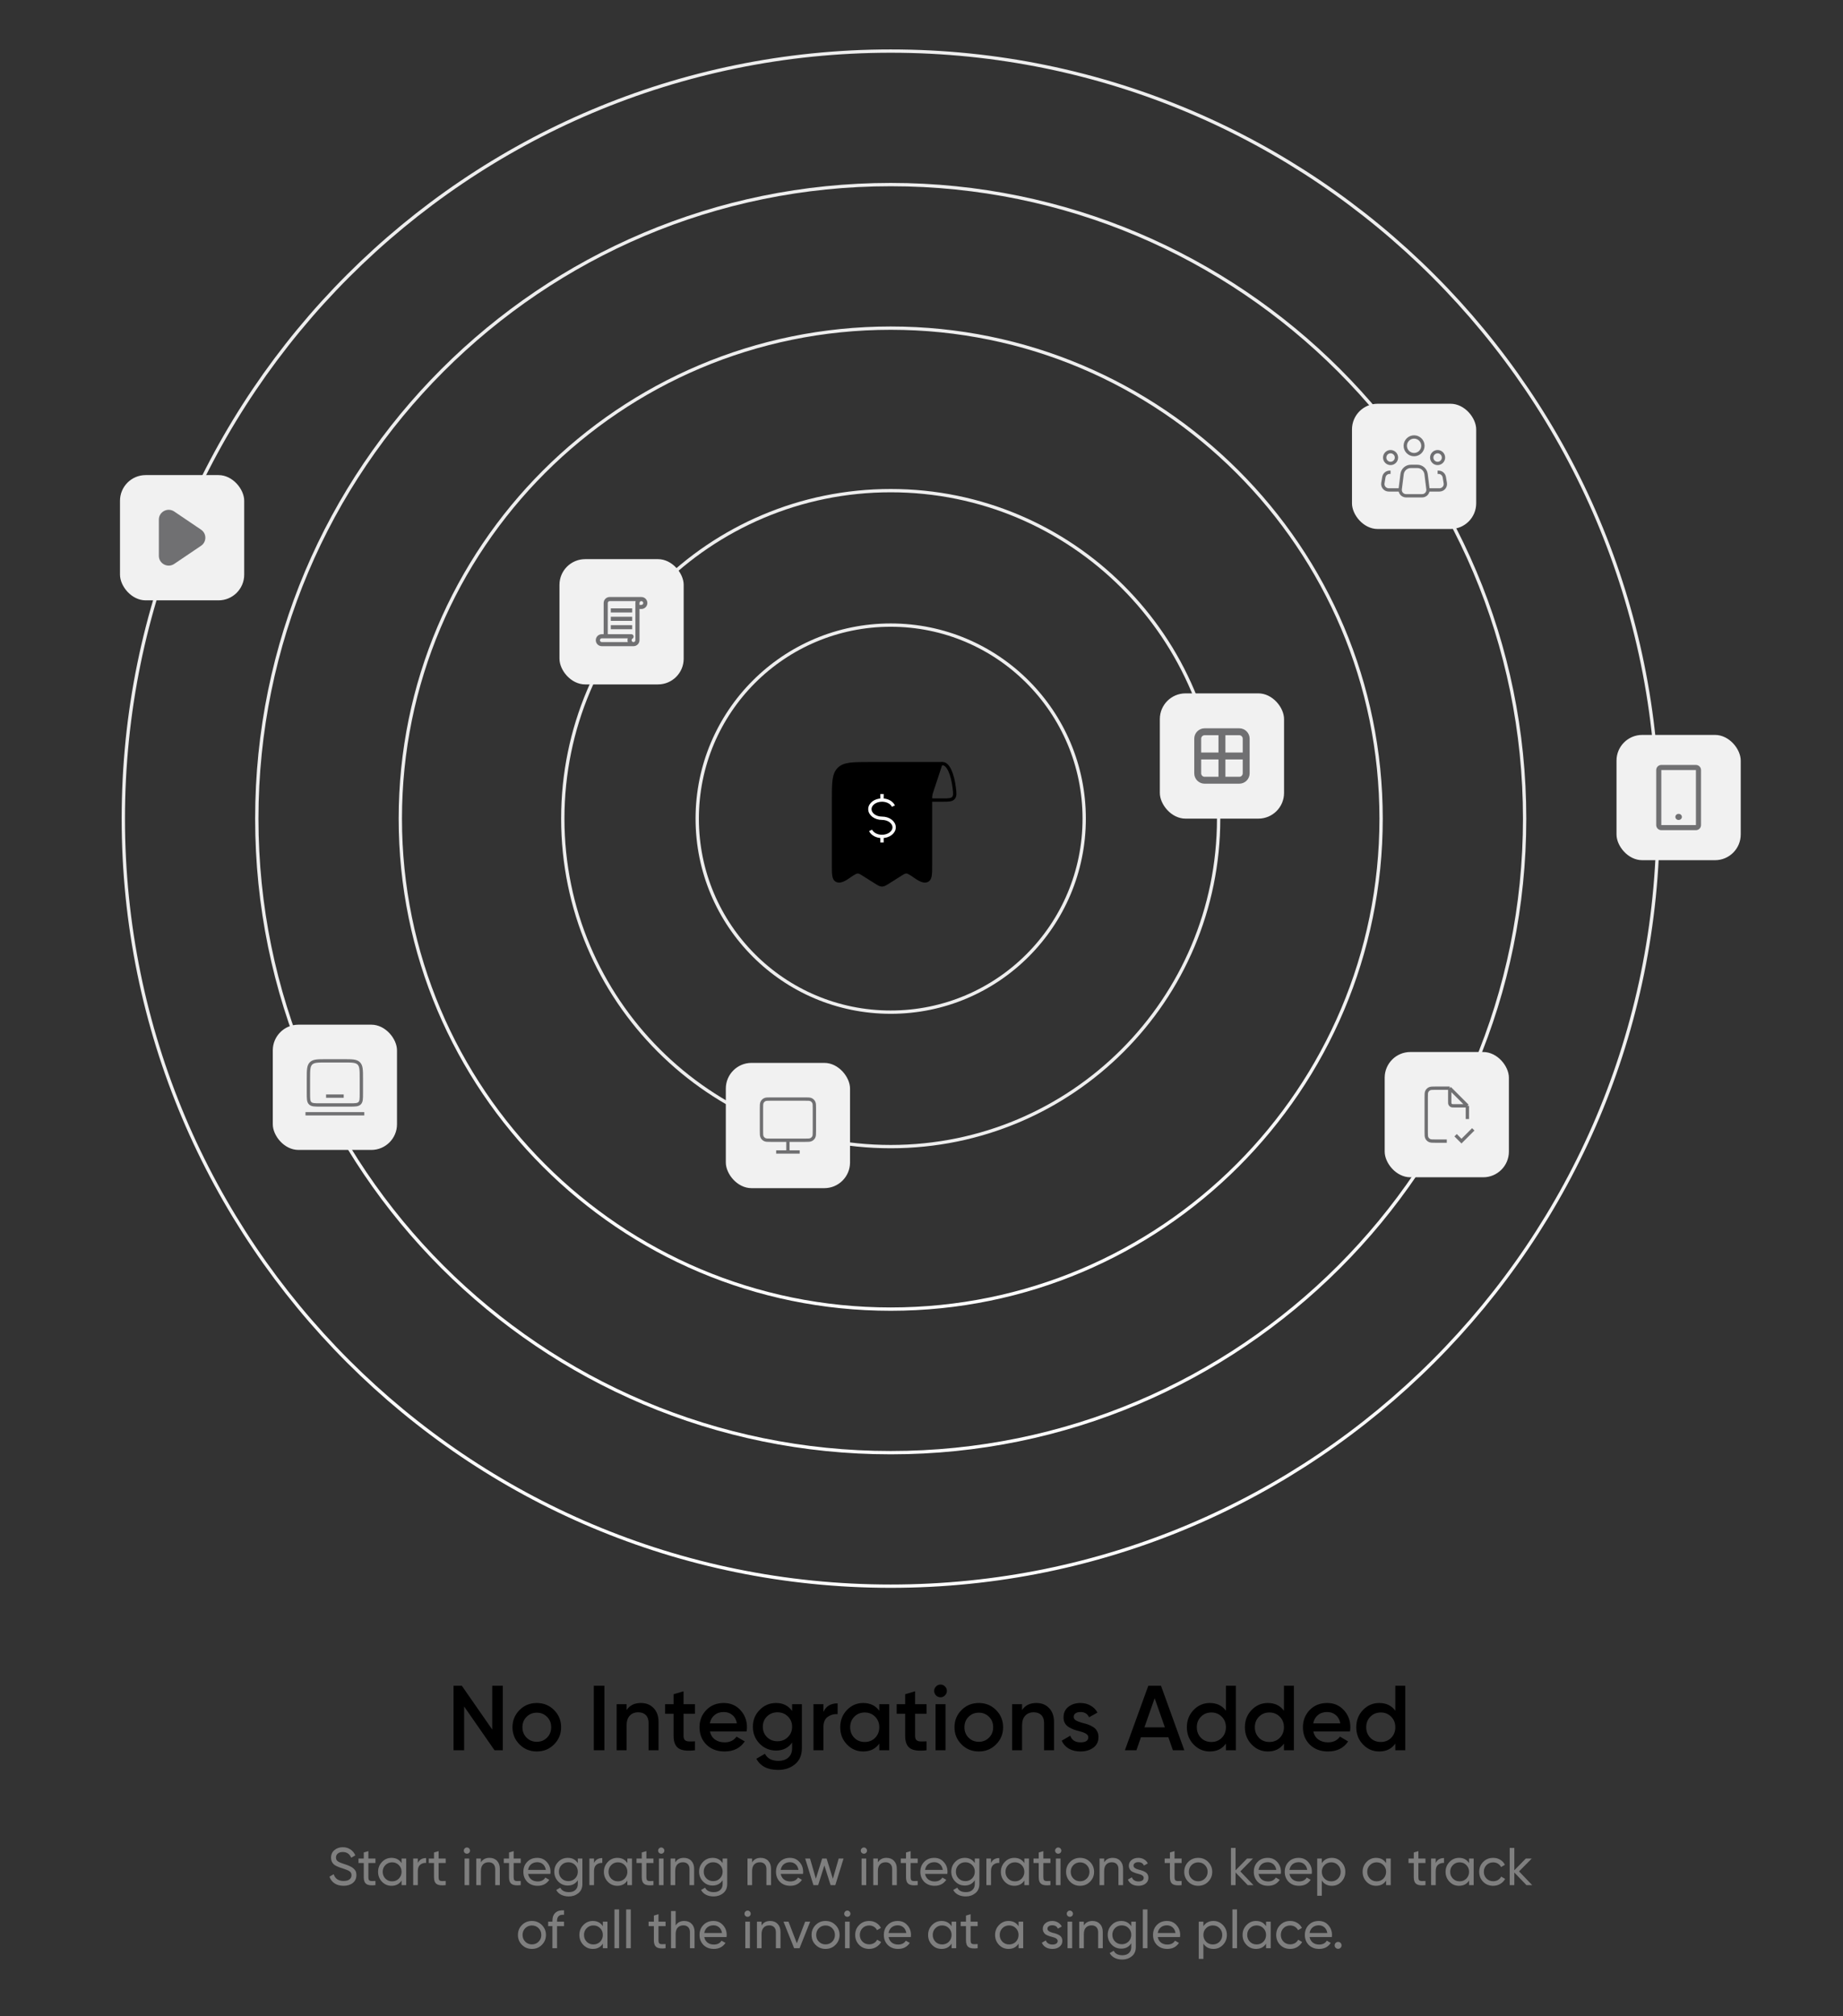 <svg width="555" height="607" viewBox="0 0 555 607" fill="none" xmlns="http://www.w3.org/2000/svg">
<rect x="0" y="0" width="555" height="607" fill="#333333" stroke="none"/>
<path d="M268.228 188.197C300.407 188.197 326.494 214.283 326.494 246.461C326.494 278.639 300.407 304.725 268.228 304.725C236.048 304.725 209.961 278.639 209.961 246.461C209.961 214.283 236.048 188.197 268.228 188.197Z" stroke="#EEEEEE" strokeWidth="2"/>
<path d="M268.227 147.716C322.765 147.716 366.977 191.926 366.977 246.461C366.977 300.997 322.765 345.206 268.227 345.206C213.689 345.205 169.478 300.996 169.478 246.461C169.478 191.926 213.689 147.716 268.227 147.716Z" stroke="#EEEEEE" strokeWidth="2"/>
<path d="M268.227 98.791C349.787 98.791 415.904 164.906 415.904 246.461C415.904 328.017 349.787 394.13 268.227 394.13C186.668 394.13 120.552 328.017 120.552 246.461C120.552 164.906 186.668 98.792 268.227 98.791Z" stroke="url(#paint0_linear_2155_3274)" strokeWidth="2"/>
<path d="M268.229 55.573C373.658 55.573 459.125 141.037 459.125 246.462C459.125 351.886 373.658 437.349 268.229 437.349C162.8 437.349 77.332 351.886 77.332 246.462C77.332 141.037 162.799 55.573 268.229 55.573Z" stroke="url(#paint1_linear_2155_3274)" strokeWidth="2"/>
<path d="M268.228 15.38C395.857 15.38 499.32 118.838 499.32 246.461C499.32 374.083 395.857 477.543 268.228 477.543C140.6 477.543 37.136 374.083 37.136 246.461C37.137 118.838 140.6 15.38 268.228 15.38Z" stroke="url(#paint2_linear_2155_3274)" strokeWidth="2"/>
<rect x="82.147" y="308.494" width="37.405" height="37.712" rx="7.736" fill="#F1F1F1"/>
<path d="M92.88 324.694C92.88 322.19 92.88 320.937 93.658 320.159C94.436 319.381 95.689 319.381 98.193 319.381H103.505C106.01 319.381 107.262 319.381 108.04 320.159C108.818 320.937 108.818 322.19 108.818 324.694V329.121C108.818 330.79 108.818 331.625 108.299 332.144C107.78 332.663 106.946 332.663 105.276 332.663H96.422C94.752 332.663 93.918 332.663 93.399 332.144C92.88 331.625 92.88 330.79 92.88 329.121V324.694Z" stroke="#707072" strokeWidth="1.328"/>
<path d="M109.704 335.319H91.996" stroke="#707072" strokeWidth="1.328" strokeLinecap="round"/>
<path d="M103.506 330.006H98.193" stroke="#707072" strokeWidth="1.328" strokeLinecap="round"/>
<rect x="416.984" y="316.725" width="37.405" height="37.712" rx="7.736" fill="#F1F1F1"/>
<path d="M438.343 341.779L440.113 343.55L443.655 340.008M436.572 327.612H432.322C431.33 327.612 430.834 327.612 430.455 327.805C430.122 327.975 429.851 328.246 429.682 328.579C429.489 328.958 429.489 329.454 429.489 330.446V340.716C429.489 341.708 429.489 342.204 429.682 342.583C429.851 342.916 430.122 343.187 430.455 343.357C430.834 343.55 431.33 343.55 432.322 343.55H435.686M436.572 327.612L441.884 332.925M436.572 327.612V331.508C436.572 332.004 436.572 332.252 436.668 332.441C436.753 332.608 436.889 332.743 437.055 332.828C437.245 332.925 437.493 332.925 437.988 332.925H441.884M441.884 332.925V336.909" stroke="#707072" strokeWidth="1.771" strokeLinecap="round" strokeLinejoin="round"/>
<rect x="168.478" y="168.341" width="37.405" height="37.712" rx="7.736" fill="#F1F1F1"/>
<path d="M194.946 181.544C194.945 182.022 194.755 182.481 194.417 182.819C194.079 183.158 193.62 183.348 193.142 183.349H192.576V192.739C192.575 193.217 192.385 193.676 192.047 194.014C191.709 194.352 191.25 194.543 190.772 194.543H181.219C180.982 194.543 180.748 194.496 180.529 194.406C180.31 194.315 180.111 194.182 179.943 194.015C179.776 193.847 179.643 193.648 179.552 193.429C179.461 193.21 179.415 192.976 179.415 192.739C179.415 192.502 179.461 192.267 179.552 192.048C179.643 191.829 179.776 191.63 179.943 191.463C180.111 191.295 180.31 191.162 180.529 191.071C180.748 190.981 180.982 190.934 181.219 190.934H181.784V181.544C181.784 181.065 181.974 180.606 182.313 180.267C182.651 179.928 183.11 179.738 183.589 179.738H193.141C193.619 179.738 194.078 179.928 194.417 180.267C194.755 180.605 194.945 181.064 194.946 181.543V181.544ZM181.219 193.304H189.056C188.935 192.937 188.935 192.541 189.056 192.174H181.222C181.072 192.174 180.928 192.234 180.822 192.34C180.716 192.446 180.657 192.589 180.657 192.739C180.657 192.889 180.716 193.033 180.822 193.138C180.928 193.244 181.072 193.304 181.222 193.304H181.219ZM191.335 181.544C191.335 181.352 191.365 181.161 191.425 180.979H183.59C183.465 180.979 183.343 181.021 183.244 181.099L183.241 181.1C183.174 181.152 183.119 181.22 183.082 181.297C183.044 181.374 183.025 181.458 183.026 181.544V190.934H190.113C190.267 190.932 190.418 190.983 190.54 191.078C190.662 191.173 190.748 191.306 190.784 191.456C190.827 191.6 190.822 191.754 190.772 191.895C190.721 192.036 190.627 192.157 190.503 192.241C190.416 192.289 190.342 192.359 190.29 192.444C190.239 192.529 190.21 192.627 190.208 192.726C190.206 192.826 190.231 192.925 190.279 193.012C190.327 193.099 190.398 193.172 190.484 193.223C190.569 193.274 190.667 193.301 190.766 193.303C190.866 193.304 190.964 193.278 191.051 193.229C191.138 193.18 191.21 193.109 191.26 193.023C191.311 192.937 191.337 192.839 191.338 192.739L191.335 181.544ZM190.374 183.152H183.932V184.39H190.374V183.152ZM190.374 185.68H183.932V186.918H190.374V185.68ZM190.374 188.207H183.932V189.447H190.374V188.207ZM193.705 181.544C193.705 181.394 193.645 181.251 193.54 181.145C193.434 181.039 193.29 180.979 193.141 180.979C193.015 180.978 192.892 181.021 192.794 181.099H192.792C192.724 181.151 192.669 181.219 192.631 181.296C192.594 181.373 192.574 181.458 192.575 181.544V182.109H193.141C193.29 182.108 193.434 182.049 193.54 181.943C193.645 181.837 193.705 181.693 193.705 181.544Z" fill="#707072"/>
<rect x="407.136" y="121.554" width="37.405" height="37.712" rx="7.736" fill="#F1F1F1"/>
<g clip-path="url(#clip0_2155_3274)">
<path d="M430.016 147.274L429.449 142.737C429.283 141.408 428.153 140.41 426.814 140.41H425.838H424.863C423.523 140.41 422.393 141.408 422.227 142.737L421.66 147.274C421.528 148.331 422.352 149.264 423.417 149.264H425.838H428.259C429.324 149.264 430.149 148.331 430.016 147.274Z" stroke="#707072" strokeWidth="1.771" strokeLinecap="round" strokeLinejoin="round"/>
<path d="M425.838 136.869C427.305 136.869 428.494 135.679 428.494 134.212C428.494 132.745 427.305 131.556 425.838 131.556C424.371 131.556 423.181 132.745 423.181 134.212C423.181 135.679 424.371 136.869 425.838 136.869Z" stroke="#707072" strokeWidth="1.771"/>
<path d="M418.755 139.525C419.733 139.525 420.526 138.732 420.526 137.754C420.526 136.776 419.733 135.983 418.755 135.983C417.777 135.983 416.984 136.776 416.984 137.754C416.984 138.732 417.777 139.525 418.755 139.525Z" stroke="#707072" strokeWidth="1.771"/>
<path d="M432.921 139.525C433.899 139.525 434.692 138.732 434.692 137.754C434.692 136.776 433.899 135.983 432.921 135.983C431.943 135.983 431.15 136.776 431.15 137.754C431.15 138.732 431.943 139.525 432.921 139.525Z" stroke="#707072" strokeWidth="1.771"/>
<path d="M418.754 142.181H418.484C417.618 142.181 416.879 142.807 416.737 143.661L416.442 145.432C416.262 146.511 417.094 147.494 418.188 147.494H421.411" stroke="#707072" strokeWidth="1.771" strokeLinecap="round" strokeLinejoin="round"/>
<path d="M432.921 142.181H433.192C434.058 142.181 434.796 142.807 434.939 143.661L435.234 145.432C435.414 146.511 434.582 147.494 433.487 147.494C432.459 147.494 431.235 147.494 430.265 147.494" stroke="#707072" strokeWidth="1.771" strokeLinecap="round" strokeLinejoin="round"/>
</g>
<rect x="218.573" y="320" width="37.405" height="37.712" rx="7.736" fill="#F1F1F1"/>
<path d="M237.275 343.283V346.825M233.733 346.825H240.817M232.14 343.283H242.41C243.402 343.283 243.898 343.283 244.277 343.09C244.61 342.921 244.881 342.65 245.051 342.317C245.244 341.938 245.244 341.442 245.244 340.45V333.721C245.244 332.729 245.244 332.233 245.051 331.855C244.881 331.521 244.61 331.25 244.277 331.081C243.898 330.888 243.402 330.888 242.41 330.888H232.14C231.148 330.888 230.652 330.888 230.273 331.081C229.94 331.25 229.669 331.521 229.499 331.855C229.306 332.233 229.306 332.729 229.306 333.721V340.45C229.306 341.442 229.306 341.938 229.499 342.317C229.669 342.65 229.94 342.921 230.273 343.09C230.652 343.283 231.148 343.283 232.14 343.283Z" stroke="#707072" strokeWidth="1.771" strokeLinecap="round"/>
<rect x="349.274" y="208.75" width="37.405" height="37.712" rx="7.736" fill="#F1F1F1"/>
<path fill-rule="evenodd" clip-rule="evenodd" d="M359.636 222.392C359.636 220.665 361.036 219.264 362.764 219.264H367.976H373.189C374.917 219.264 376.317 220.665 376.317 222.392V227.605V232.818C376.317 234.546 374.917 235.946 373.189 235.946H367.976H362.764C361.036 235.946 359.636 234.546 359.636 232.818V227.605V222.392ZM362.764 221.35C362.188 221.35 361.721 221.816 361.721 222.392V226.563H366.934V221.35H362.764ZM369.019 221.35V226.563H374.232V222.392C374.232 221.816 373.765 221.35 373.189 221.35H369.019ZM374.232 228.648H369.019V233.861H373.189C373.765 233.861 374.232 233.394 374.232 232.818V228.648ZM366.934 233.861V228.648H361.721V232.818C361.721 233.394 362.188 233.861 362.764 233.861H366.934Z" fill="#707072"/>
<rect x="36.136" y="143.032" width="37.405" height="37.712" rx="7.736" fill="#F1F1F1"/>
<g clip-path="url(#clip1_2155_3274)">
<path fill-rule="evenodd" clip-rule="evenodd" d="M60.545 164.315L52.47 169.774C50.503 171.104 47.838 169.707 47.838 167.347V156.429C47.838 154.068 50.503 152.671 52.47 154.002L60.545 159.461C62.27 160.627 62.27 163.149 60.545 164.315Z" fill="#707072"/>
</g>
<path d="M148.23 520.703V507.526H151.42V526.945H148.924L139.769 513.768V526.945H136.578V507.526H139.075L148.23 520.703ZM166.84 525.198C165.434 526.603 163.705 527.306 161.652 527.306C159.599 527.306 157.87 526.603 156.464 525.198C155.04 523.774 154.328 522.044 154.328 520.01C154.328 517.975 155.04 516.246 156.464 514.822C157.87 513.416 159.599 512.714 161.652 512.714C163.705 512.714 165.434 513.416 166.84 514.822C168.264 516.246 168.976 517.975 168.976 520.01C168.976 522.044 168.264 523.774 166.84 525.198ZM157.324 520.01C157.324 521.267 157.74 522.312 158.573 523.145C159.405 523.977 160.431 524.393 161.652 524.393C162.873 524.393 163.899 523.977 164.731 523.145C165.564 522.312 165.98 521.267 165.98 520.01C165.98 518.752 165.564 517.707 164.731 516.875C163.899 516.043 162.873 515.627 161.652 515.627C160.431 515.627 159.405 516.043 158.573 516.875C157.74 517.707 157.324 518.752 157.324 520.01ZM178.815 526.945V507.526H182.005V526.945H178.815ZM192.988 512.714C194.597 512.714 195.882 513.232 196.844 514.267C197.824 515.284 198.314 516.672 198.314 518.429V526.945H195.318V518.734C195.318 517.698 195.041 516.903 194.486 516.348C193.931 515.793 193.173 515.516 192.211 515.516C191.12 515.516 190.26 515.858 189.631 516.542C189.002 517.208 188.688 518.197 188.688 519.51V526.945H185.692V513.074H188.688V514.85C189.612 513.426 191.046 512.714 192.988 512.714ZM209.28 513.074V515.959H205.84V522.618C205.84 523.191 205.97 523.607 206.229 523.866C206.488 524.106 206.867 524.245 207.366 524.282C207.884 524.301 208.522 524.291 209.28 524.254V526.945C206.987 527.223 205.341 527.029 204.342 526.363C203.344 525.678 202.844 524.43 202.844 522.618V515.959H200.292V513.074H202.844V510.078L205.84 509.19V513.074H209.28ZM224.828 521.286H213.787C214.009 522.322 214.508 523.126 215.285 523.7C216.08 524.273 217.061 524.56 218.226 524.56C219.798 524.56 220.991 523.986 221.804 522.84L224.274 524.282C222.923 526.298 220.898 527.306 218.198 527.306C215.96 527.306 214.138 526.622 212.733 525.253C211.346 523.866 210.652 522.118 210.652 520.01C210.652 517.957 211.336 516.228 212.705 514.822C214.055 513.416 215.812 512.714 217.976 512.714C219.992 512.714 221.657 513.426 222.97 514.85C224.283 516.274 224.939 518.003 224.939 520.038C224.939 520.407 224.902 520.824 224.828 521.286ZM213.759 518.845H221.915C221.712 517.753 221.25 516.912 220.528 516.32C219.826 515.728 218.966 515.432 217.948 515.432C216.839 515.432 215.914 515.738 215.174 516.348C214.434 516.958 213.963 517.79 213.759 518.845ZM238.536 515.127V513.074H241.476V526.307C241.476 528.416 240.783 530.034 239.396 531.162C238.027 532.29 236.344 532.854 234.347 532.854C231.147 532.854 228.956 531.736 227.772 529.498L230.352 528C231.073 529.424 232.423 530.136 234.402 530.136C235.697 530.136 236.705 529.794 237.426 529.109C238.166 528.443 238.536 527.509 238.536 526.307V524.615C237.408 526.224 235.799 527.029 233.709 527.029C231.767 527.029 230.111 526.335 228.743 524.948C227.393 523.542 226.718 521.85 226.718 519.871C226.718 517.874 227.393 516.191 228.743 514.822C230.093 513.416 231.748 512.714 233.709 512.714C235.799 512.714 237.408 513.518 238.536 515.127ZM230.962 522.978C231.813 523.811 232.867 524.227 234.125 524.227C235.382 524.227 236.427 523.811 237.26 522.978C238.11 522.146 238.536 521.11 238.536 519.871C238.536 518.632 238.11 517.596 237.26 516.764C236.427 515.932 235.382 515.516 234.125 515.516C232.867 515.516 231.813 515.932 230.962 516.764C230.13 517.596 229.714 518.632 229.714 519.871C229.714 521.11 230.13 522.146 230.962 522.978ZM247.965 513.074V515.405C248.723 513.685 250.147 512.825 252.237 512.825V516.07C251.109 515.996 250.11 516.274 249.241 516.903C248.39 517.513 247.965 518.53 247.965 519.954V526.945H244.969V513.074H247.965ZM264.787 515.044V513.074H267.783V526.945H264.787V524.948C263.658 526.52 262.04 527.306 259.932 527.306C258.027 527.306 256.399 526.603 255.049 525.198C253.699 523.792 253.024 522.063 253.024 520.01C253.024 517.957 253.699 516.228 255.049 514.822C256.399 513.416 258.027 512.714 259.932 512.714C262.04 512.714 263.658 513.49 264.787 515.044ZM257.268 523.2C258.101 524.032 259.146 524.449 260.403 524.449C261.661 524.449 262.706 524.032 263.538 523.2C264.37 522.349 264.787 521.286 264.787 520.01C264.787 518.734 264.37 517.679 263.538 516.847C262.706 515.996 261.661 515.571 260.403 515.571C259.146 515.571 258.101 515.996 257.268 516.847C256.436 517.679 256.02 518.734 256.02 520.01C256.02 521.267 256.436 522.331 257.268 523.2ZM279.015 513.074V515.959H275.575V522.618C275.575 523.191 275.705 523.607 275.963 523.866C276.222 524.106 276.602 524.245 277.101 524.282C277.619 524.301 278.257 524.291 279.015 524.254V526.945C276.722 527.223 275.076 527.029 274.077 526.363C273.078 525.678 272.579 524.43 272.579 522.618V515.959H270.027V513.074H272.579V510.078L275.575 509.19V513.074H279.015ZM284.562 510.439C284.192 510.809 283.748 510.994 283.231 510.994C282.713 510.994 282.26 510.809 281.871 510.439C281.501 510.05 281.316 509.597 281.316 509.079C281.316 508.562 281.501 508.118 281.871 507.748C282.241 507.359 282.694 507.165 283.231 507.165C283.767 507.165 284.22 507.359 284.59 507.748C284.96 508.118 285.145 508.562 285.145 509.079C285.145 509.597 284.951 510.05 284.562 510.439ZM284.729 526.945H281.733V513.074H284.729V526.945ZM299.942 525.198C298.537 526.603 296.808 527.306 294.755 527.306C292.702 527.306 290.972 526.603 289.567 525.198C288.143 523.774 287.431 522.044 287.431 520.01C287.431 517.975 288.143 516.246 289.567 514.822C290.972 513.416 292.702 512.714 294.755 512.714C296.808 512.714 298.537 513.416 299.942 514.822C301.367 516.246 302.079 517.975 302.079 520.01C302.079 522.044 301.367 523.774 299.942 525.198ZM290.427 520.01C290.427 521.267 290.843 522.312 291.675 523.145C292.508 523.977 293.534 524.393 294.755 524.393C295.975 524.393 297.002 523.977 297.834 523.145C298.666 522.312 299.082 521.267 299.082 520.01C299.082 518.752 298.666 517.707 297.834 516.875C297.002 516.043 295.975 515.627 294.755 515.627C293.534 515.627 292.508 516.043 291.675 516.875C290.843 517.707 290.427 518.752 290.427 520.01ZM312.084 512.714C313.693 512.714 314.978 513.232 315.94 514.267C316.92 515.284 317.41 516.672 317.41 518.429V526.945H314.414V518.734C314.414 517.698 314.137 516.903 313.582 516.348C313.027 515.793 312.269 515.516 311.307 515.516C310.216 515.516 309.356 515.858 308.727 516.542C308.098 517.208 307.784 518.197 307.784 519.51V526.945H304.788V513.074H307.784V514.85C308.709 513.426 310.142 512.714 312.084 512.714ZM323.328 516.903C323.328 517.328 323.549 517.679 323.993 517.957C324.437 518.216 325.085 518.466 325.935 518.706C326.583 518.854 327.147 519.011 327.628 519.178C328.108 519.344 328.617 519.594 329.153 519.927C329.69 520.241 330.097 520.666 330.374 521.203C330.67 521.721 330.809 522.331 330.79 523.034C330.79 524.365 330.272 525.41 329.237 526.169C328.201 526.927 326.916 527.306 325.38 527.306C324.012 527.306 322.837 527.019 321.857 526.446C320.877 525.873 320.165 525.077 319.721 524.06L322.301 522.562C322.763 523.894 323.79 524.56 325.38 524.56C326.953 524.56 327.739 524.042 327.739 523.006C327.739 522.248 326.86 521.656 325.103 521.23C324.437 521.064 323.873 520.898 323.411 520.731C322.967 520.565 322.468 520.324 321.913 520.01C321.376 519.695 320.96 519.279 320.664 518.761C320.387 518.244 320.257 517.643 320.276 516.958C320.276 515.682 320.757 514.656 321.719 513.879C322.699 513.102 323.91 512.714 325.353 512.714C326.499 512.714 327.517 512.973 328.404 513.49C329.311 513.99 330.004 514.693 330.485 515.599L327.96 517.014C327.498 515.959 326.629 515.432 325.353 515.432C324.761 515.432 324.271 515.562 323.882 515.821C323.513 516.08 323.328 516.44 323.328 516.903ZM356.644 526.945H353.204L351.845 523.034H343.578L342.218 526.945H338.75L345.797 507.526H349.625L356.644 526.945ZM347.711 511.271L344.632 520.038H350.791L347.711 511.271ZM369.172 515.044V507.526H372.168V526.945H369.172V524.948C368.044 526.52 366.425 527.306 364.317 527.306C362.412 527.306 360.785 526.603 359.434 525.198C358.084 523.792 357.409 522.063 357.409 520.01C357.409 517.957 358.084 516.228 359.434 514.822C360.785 513.416 362.412 512.714 364.317 512.714C366.425 512.714 368.044 513.49 369.172 515.044ZM361.654 523.2C362.486 524.032 363.531 524.449 364.789 524.449C366.046 524.449 367.091 524.032 367.923 523.2C368.756 522.349 369.172 521.286 369.172 520.01C369.172 518.734 368.756 517.679 367.923 516.847C367.091 515.996 366.046 515.571 364.789 515.571C363.531 515.571 362.486 515.996 361.654 516.847C360.821 517.679 360.405 518.734 360.405 520.01C360.405 521.267 360.821 522.331 361.654 523.2ZM386.646 515.044V507.526H389.642V526.945H386.646V524.948C385.518 526.52 383.9 527.306 381.791 527.306C379.886 527.306 378.259 526.603 376.909 525.198C375.559 523.792 374.884 522.063 374.884 520.01C374.884 517.957 375.559 516.228 376.909 514.822C378.259 513.416 379.886 512.714 381.791 512.714C383.9 512.714 385.518 513.49 386.646 515.044ZM379.128 523.2C379.96 524.032 381.005 524.449 382.263 524.449C383.521 524.449 384.566 524.032 385.398 523.2C386.23 522.349 386.646 521.286 386.646 520.01C386.646 518.734 386.23 517.679 385.398 516.847C384.566 515.996 383.521 515.571 382.263 515.571C381.005 515.571 379.96 515.996 379.128 516.847C378.296 517.679 377.88 518.734 377.88 520.01C377.88 521.267 378.296 522.331 379.128 523.2ZM406.534 521.286H395.493C395.715 522.322 396.214 523.126 396.991 523.7C397.786 524.273 398.766 524.56 399.931 524.56C401.503 524.56 402.696 523.986 403.51 522.84L405.979 524.282C404.629 526.298 402.604 527.306 399.904 527.306C397.666 527.306 395.844 526.622 394.438 525.253C393.051 523.866 392.358 522.118 392.358 520.01C392.358 517.957 393.042 516.228 394.411 514.822C395.761 513.416 397.518 512.714 399.682 512.714C401.698 512.714 403.362 513.426 404.675 514.85C405.988 516.274 406.645 518.003 406.645 520.038C406.645 520.407 406.608 520.824 406.534 521.286ZM395.465 518.845H403.621C403.418 517.753 402.955 516.912 402.234 516.32C401.531 515.728 400.671 515.432 399.654 515.432C398.544 515.432 397.62 515.738 396.88 516.348C396.14 516.958 395.668 517.79 395.465 518.845ZM420.186 515.044V507.526H423.182V526.945H420.186V524.948C419.058 526.52 417.44 527.306 415.331 527.306C413.426 527.306 411.799 526.603 410.449 525.198C409.098 523.792 408.423 522.063 408.423 520.01C408.423 517.957 409.098 516.228 410.449 514.822C411.799 513.416 413.426 512.714 415.331 512.714C417.44 512.714 419.058 513.49 420.186 515.044ZM412.668 523.2C413.5 524.032 414.545 524.449 415.803 524.449C417.06 524.449 418.105 524.032 418.938 523.2C419.77 522.349 420.186 521.286 420.186 520.01C420.186 518.734 419.77 517.679 418.938 516.847C418.105 515.996 417.06 515.571 415.803 515.571C414.545 515.571 413.5 515.996 412.668 516.847C411.836 517.679 411.419 518.734 411.419 520.01C411.419 521.267 411.836 522.331 412.668 523.2Z" fill="black"/>
<rect x="486.797" y="221.26" width="37.405" height="37.712" rx="7.736" fill="#F1F1F1"/>
<g clip-path="url(#clip2_2155_3274)">
<path d="M510.712 230.302H500.284C499.878 230.302 499.488 230.464 499.2 230.751C498.913 231.039 498.751 231.429 498.751 231.836V248.397C498.751 248.804 498.913 249.194 499.2 249.481C499.488 249.769 499.878 249.931 500.284 249.931H510.712C511.119 249.931 511.509 249.769 511.796 249.481C512.084 249.194 512.245 248.804 512.245 248.397V231.836C512.245 231.429 512.084 231.039 511.796 230.751C511.509 230.464 511.119 230.302 510.712 230.302ZM510.712 248.397H500.284V231.836H510.712V248.397Z" fill="#707072"/>
<path d="M505.499 246.864C506.041 246.864 506.481 246.452 506.481 245.943C506.481 245.435 506.041 245.023 505.499 245.023C504.957 245.023 504.518 245.435 504.518 245.943C504.518 246.452 504.957 246.864 505.499 246.864Z" fill="#707072"/>
</g>
<path d="M103.452 567.751C102.407 567.751 101.511 567.511 100.764 567.031C100.028 566.54 99.511 565.863 99.213 564.999L100.492 564.263C100.919 565.617 101.916 566.295 103.484 566.295C104.242 566.295 104.823 566.14 105.228 565.831C105.644 565.521 105.852 565.1 105.852 564.567C105.852 564.044 105.65 563.644 105.244 563.367C104.882 563.121 104.204 562.839 103.212 562.519L102.14 562.167C101.906 562.071 101.596 561.932 101.212 561.751C100.839 561.559 100.567 561.367 100.396 561.175C99.927 560.663 99.692 560.039 99.692 559.303C99.692 558.321 100.034 557.553 100.716 556.999C101.399 556.423 102.231 556.135 103.212 556.135C104.087 556.135 104.855 556.353 105.516 556.791C106.178 557.228 106.674 557.825 107.004 558.583L105.756 559.303C105.276 558.151 104.428 557.575 103.212 557.575C102.604 557.575 102.114 557.724 101.74 558.023C101.367 558.321 101.18 558.727 101.18 559.239C101.18 559.729 101.356 560.103 101.708 560.359C102.071 560.625 102.679 560.892 103.532 561.159L104.188 561.367C104.551 561.505 104.748 561.58 104.78 561.591C105.122 561.719 105.495 561.895 105.9 562.119C106.188 562.279 106.476 562.524 106.764 562.855C107.138 563.228 107.324 563.788 107.324 564.535C107.324 565.516 106.967 566.3 106.252 566.887C105.527 567.463 104.594 567.751 103.452 567.751ZM113.06 559.543V560.887H110.932V565.223C110.932 565.617 111.007 565.9 111.156 566.071C111.316 566.231 111.556 566.316 111.876 566.327C112.196 566.327 112.591 566.316 113.06 566.295V567.543C111.833 567.703 110.937 567.601 110.372 567.239C109.817 566.876 109.54 566.204 109.54 565.223V560.887H107.956V559.543H109.54V557.719L110.932 557.303V559.543H113.06ZM120.926 560.919V559.543H122.318V567.543H120.926V566.167C120.243 567.223 119.235 567.751 117.902 567.751C116.771 567.751 115.817 567.345 115.038 566.535C114.249 565.713 113.854 564.716 113.854 563.543C113.854 562.38 114.249 561.388 115.038 560.567C115.827 559.745 116.782 559.335 117.902 559.335C119.235 559.335 120.243 559.863 120.926 560.919ZM118.078 566.407C118.889 566.407 119.566 566.135 120.11 565.591C120.654 565.025 120.926 564.343 120.926 563.543C120.926 562.732 120.654 562.055 120.11 561.511C119.566 560.956 118.889 560.679 118.078 560.679C117.278 560.679 116.606 560.956 116.062 561.511C115.518 562.055 115.246 562.732 115.246 563.543C115.246 564.343 115.518 565.025 116.062 565.591C116.606 566.135 117.278 566.407 118.078 566.407ZM125.819 559.543V560.887C126.278 559.895 127.11 559.399 128.315 559.399V560.855C127.632 560.823 127.046 561.004 126.555 561.399C126.064 561.793 125.819 562.428 125.819 563.303V567.543H124.427V559.543H125.819ZM134.216 559.543V560.887H132.088V565.223C132.088 565.617 132.163 565.9 132.312 566.071C132.472 566.231 132.712 566.316 133.032 566.327C133.352 566.327 133.747 566.316 134.216 566.295V567.543C132.99 567.703 132.094 567.601 131.528 567.239C130.974 566.876 130.696 566.204 130.696 565.223V560.887H129.112V559.543H130.696V557.719L132.088 557.303V559.543H134.216ZM140.615 558.087C140.349 558.087 140.125 557.996 139.943 557.815C139.762 557.633 139.671 557.415 139.671 557.159C139.671 556.903 139.762 556.684 139.943 556.503C140.125 556.311 140.349 556.215 140.615 556.215C140.871 556.215 141.09 556.311 141.271 556.503C141.453 556.684 141.543 556.903 141.543 557.159C141.543 557.415 141.453 557.633 141.271 557.815C141.09 557.996 140.871 558.087 140.615 558.087ZM141.303 567.543H139.911V559.543H141.303V567.543ZM147.411 559.335C148.35 559.335 149.102 559.633 149.667 560.231C150.232 560.817 150.515 561.617 150.515 562.631V567.543H149.123V562.711C149.123 562.071 148.947 561.569 148.595 561.207C148.243 560.844 147.758 560.663 147.139 560.663C146.424 560.663 145.859 560.887 145.443 561.335C145.027 561.772 144.819 562.428 144.819 563.303V567.543H143.427V559.543H144.819V560.695C145.374 559.788 146.238 559.335 147.411 559.335ZM156.81 559.543V560.887H154.682V565.223C154.682 565.617 154.757 565.9 154.906 566.071C155.066 566.231 155.306 566.316 155.626 566.327C155.946 566.327 156.341 566.316 156.81 566.295V567.543C155.583 567.703 154.687 567.601 154.122 567.239C153.567 566.876 153.29 566.204 153.29 565.223V560.887H151.706V559.543H153.29V557.719L154.682 557.303V559.543H156.81ZM165.732 564.183H159.028C159.167 564.887 159.492 565.441 160.004 565.847C160.516 566.241 161.156 566.439 161.924 566.439C162.98 566.439 163.748 566.049 164.228 565.271L165.412 565.943C164.623 567.148 163.449 567.751 161.892 567.751C160.633 567.751 159.599 567.356 158.788 566.567C157.999 565.756 157.604 564.748 157.604 563.543C157.604 562.327 157.993 561.324 158.772 560.535C159.551 559.735 160.559 559.335 161.796 559.335C162.969 559.335 163.924 559.751 164.66 560.583C165.407 561.393 165.78 562.385 165.78 563.559C165.78 563.761 165.764 563.969 165.732 564.183ZM161.796 560.647C161.06 560.647 160.441 560.855 159.94 561.271C159.449 561.687 159.145 562.252 159.028 562.967H164.372C164.255 562.231 163.961 561.66 163.492 561.255C163.023 560.849 162.457 560.647 161.796 560.647ZM174.004 560.919V559.543H175.38V567.207C175.38 568.391 174.98 569.308 174.18 569.959C173.37 570.62 172.41 570.951 171.3 570.951C170.404 570.951 169.631 570.78 168.98 570.439C168.33 570.108 167.839 569.628 167.508 568.999L168.724 568.311C169.162 569.207 170.031 569.655 171.332 569.655C172.164 569.655 172.815 569.436 173.284 568.999C173.764 568.561 174.004 567.964 174.004 567.207V566.071C173.3 567.137 172.298 567.671 170.996 567.671C169.844 567.671 168.879 567.265 168.1 566.455C167.311 565.633 166.916 564.647 166.916 563.495C166.916 562.343 167.311 561.361 168.1 560.551C168.879 559.74 169.844 559.335 170.996 559.335C172.308 559.335 173.311 559.863 174.004 560.919ZM174.004 563.495C174.004 562.695 173.732 562.023 173.188 561.479C172.644 560.935 171.967 560.663 171.156 560.663C170.346 560.663 169.668 560.935 169.124 561.479C168.58 562.023 168.308 562.695 168.308 563.495C168.308 564.305 168.58 564.983 169.124 565.527C169.668 566.071 170.346 566.343 171.156 566.343C171.967 566.343 172.644 566.071 173.188 565.527C173.732 564.983 174.004 564.305 174.004 563.495ZM178.881 559.543V560.887C179.34 559.895 180.172 559.399 181.377 559.399V560.855C180.695 560.823 180.108 561.004 179.617 561.399C179.127 561.793 178.881 562.428 178.881 563.303V567.543H177.489V559.543H178.881ZM188.926 560.919V559.543H190.318V567.543H188.926V566.167C188.243 567.223 187.235 567.751 185.902 567.751C184.771 567.751 183.817 567.345 183.038 566.535C182.249 565.713 181.854 564.716 181.854 563.543C181.854 562.38 182.249 561.388 183.038 560.567C183.827 559.745 184.782 559.335 185.902 559.335C187.235 559.335 188.243 559.863 188.926 560.919ZM186.078 566.407C186.889 566.407 187.566 566.135 188.11 565.591C188.654 565.025 188.926 564.343 188.926 563.543C188.926 562.732 188.654 562.055 188.11 561.511C187.566 560.956 186.889 560.679 186.078 560.679C185.278 560.679 184.606 560.956 184.062 561.511C183.518 562.055 183.246 562.732 183.246 563.543C183.246 564.343 183.518 565.025 184.062 565.591C184.606 566.135 185.278 566.407 186.078 566.407ZM196.779 559.543V560.887H194.651V565.223C194.651 565.617 194.726 565.9 194.875 566.071C195.035 566.231 195.275 566.316 195.595 566.327C195.915 566.327 196.31 566.316 196.779 566.295V567.543C195.552 567.703 194.656 567.601 194.091 567.239C193.536 566.876 193.259 566.204 193.259 565.223V560.887H191.675V559.543H193.259V557.719L194.651 557.303V559.543H196.779ZM199.131 558.087C198.864 558.087 198.64 557.996 198.459 557.815C198.278 557.633 198.187 557.415 198.187 557.159C198.187 556.903 198.278 556.684 198.459 556.503C198.64 556.311 198.864 556.215 199.131 556.215C199.387 556.215 199.606 556.311 199.787 556.503C199.968 556.684 200.059 556.903 200.059 557.159C200.059 557.415 199.968 557.633 199.787 557.815C199.606 557.996 199.387 558.087 199.131 558.087ZM199.819 567.543H198.427V559.543H199.819V567.543ZM205.926 559.335C206.865 559.335 207.617 559.633 208.182 560.231C208.748 560.817 209.03 561.617 209.03 562.631V567.543H207.638V562.711C207.638 562.071 207.462 561.569 207.11 561.207C206.758 560.844 206.273 560.663 205.654 560.663C204.94 560.663 204.374 560.887 203.958 561.335C203.542 561.772 203.334 562.428 203.334 563.303V567.543H201.942V559.543H203.334V560.695C203.889 559.788 204.753 559.335 205.926 559.335ZM217.614 560.919V559.543H218.99V567.207C218.99 568.391 218.59 569.308 217.79 569.959C216.979 570.62 216.019 570.951 214.91 570.951C214.014 570.951 213.24 570.78 212.59 570.439C211.939 570.108 211.448 569.628 211.118 568.999L212.334 568.311C212.771 569.207 213.64 569.655 214.942 569.655C215.774 569.655 216.424 569.436 216.894 568.999C217.374 568.561 217.614 567.964 217.614 567.207V566.071C216.91 567.137 215.907 567.671 214.606 567.671C213.454 567.671 212.488 567.265 211.71 566.455C210.92 565.633 210.526 564.647 210.526 563.495C210.526 562.343 210.92 561.361 211.71 560.551C212.488 559.74 213.454 559.335 214.606 559.335C215.918 559.335 216.92 559.863 217.614 560.919ZM217.614 563.495C217.614 562.695 217.342 562.023 216.798 561.479C216.254 560.935 215.576 560.663 214.766 560.663C213.955 560.663 213.278 560.935 212.734 561.479C212.19 562.023 211.918 562.695 211.918 563.495C211.918 564.305 212.19 564.983 212.734 565.527C213.278 566.071 213.955 566.343 214.766 566.343C215.576 566.343 216.254 566.071 216.798 565.527C217.342 564.983 217.614 564.305 217.614 563.495ZM229.083 559.335C230.021 559.335 230.773 559.633 231.339 560.231C231.904 560.817 232.187 561.617 232.187 562.631V567.543H230.795V562.711C230.795 562.071 230.619 561.569 230.267 561.207C229.915 560.844 229.429 560.663 228.811 560.663C228.096 560.663 227.531 560.887 227.115 561.335C226.699 561.772 226.491 562.428 226.491 563.303V567.543H225.099V559.543H226.491V560.695C227.045 559.788 227.909 559.335 229.083 559.335ZM241.81 564.183H235.106C235.245 564.887 235.57 565.441 236.082 565.847C236.594 566.241 237.234 566.439 238.002 566.439C239.058 566.439 239.826 566.049 240.306 565.271L241.49 565.943C240.701 567.148 239.527 567.751 237.97 567.751C236.711 567.751 235.677 567.356 234.866 566.567C234.077 565.756 233.682 564.748 233.682 563.543C233.682 562.327 234.071 561.324 234.85 560.535C235.629 559.735 236.637 559.335 237.874 559.335C239.047 559.335 240.002 559.751 240.738 560.583C241.485 561.393 241.858 562.385 241.858 563.559C241.858 563.761 241.842 563.969 241.81 564.183ZM237.874 560.647C237.138 560.647 236.519 560.855 236.018 561.271C235.527 561.687 235.223 562.252 235.106 562.967H240.45C240.333 562.231 240.039 561.66 239.57 561.255C239.101 560.849 238.535 560.647 237.874 560.647ZM250.81 565.639L252.57 559.543H254.026L251.546 567.543H250.122L248.25 561.623L246.378 567.543H244.954L242.474 559.543H243.93L245.69 565.623L247.578 559.543H248.922L250.81 565.639ZM260.162 558.087C259.895 558.087 259.671 557.996 259.49 557.815C259.309 557.633 259.218 557.415 259.218 557.159C259.218 556.903 259.309 556.684 259.49 556.503C259.671 556.311 259.895 556.215 260.162 556.215C260.418 556.215 260.637 556.311 260.818 556.503C260.999 556.684 261.09 556.903 261.09 557.159C261.09 557.415 260.999 557.633 260.818 557.815C260.637 557.996 260.418 558.087 260.162 558.087ZM260.85 567.543H259.458V559.543H260.85V567.543ZM266.958 559.335C267.896 559.335 268.648 559.633 269.214 560.231C269.779 560.817 270.062 561.617 270.062 562.631V567.543H268.67V562.711C268.67 562.071 268.494 561.569 268.142 561.207C267.79 560.844 267.304 560.663 266.686 560.663C265.971 560.663 265.406 560.887 264.99 561.335C264.574 561.772 264.366 562.428 264.366 563.303V567.543H262.974V559.543H264.366V560.695C264.92 559.788 265.784 559.335 266.958 559.335ZM276.357 559.543V560.887H274.229V565.223C274.229 565.617 274.304 565.9 274.453 566.071C274.613 566.231 274.853 566.316 275.173 566.327C275.493 566.327 275.888 566.316 276.357 566.295V567.543C275.13 567.703 274.234 567.601 273.669 567.239C273.114 566.876 272.837 566.204 272.837 565.223V560.887H271.253V559.543H272.837V557.719L274.229 557.303V559.543H276.357ZM285.279 564.183H278.575C278.713 564.887 279.039 565.441 279.551 565.847C280.063 566.241 280.703 566.439 281.471 566.439C282.527 566.439 283.295 566.049 283.775 565.271L284.959 565.943C284.169 567.148 282.996 567.751 281.439 567.751C280.18 567.751 279.145 567.356 278.335 566.567C277.545 565.756 277.151 564.748 277.151 563.543C277.151 562.327 277.54 561.324 278.319 560.535C279.097 559.735 280.105 559.335 281.343 559.335C282.516 559.335 283.471 559.751 284.207 560.583C284.953 561.393 285.327 562.385 285.327 563.559C285.327 563.761 285.311 563.969 285.279 564.183ZM281.343 560.647C280.607 560.647 279.988 560.855 279.487 561.271C278.996 561.687 278.692 562.252 278.575 562.967H283.919C283.801 562.231 283.508 561.66 283.039 561.255C282.569 560.849 282.004 560.647 281.343 560.647ZM293.551 560.919V559.543H294.927V567.207C294.927 568.391 294.527 569.308 293.727 569.959C292.917 570.62 291.957 570.951 290.847 570.951C289.951 570.951 289.178 570.78 288.527 570.439C287.877 570.108 287.386 569.628 287.055 568.999L288.271 568.311C288.709 569.207 289.578 569.655 290.879 569.655C291.711 569.655 292.362 569.436 292.831 568.999C293.311 568.561 293.551 567.964 293.551 567.207V566.071C292.847 567.137 291.845 567.671 290.543 567.671C289.391 567.671 288.426 567.265 287.647 566.455C286.858 565.633 286.463 564.647 286.463 563.495C286.463 562.343 286.858 561.361 287.647 560.551C288.426 559.74 289.391 559.335 290.543 559.335C291.855 559.335 292.858 559.863 293.551 560.919ZM293.551 563.495C293.551 562.695 293.279 562.023 292.735 561.479C292.191 560.935 291.514 560.663 290.703 560.663C289.893 560.663 289.215 560.935 288.671 561.479C288.127 562.023 287.855 562.695 287.855 563.495C287.855 564.305 288.127 564.983 288.671 565.527C289.215 566.071 289.893 566.343 290.703 566.343C291.514 566.343 292.191 566.071 292.735 565.527C293.279 564.983 293.551 564.305 293.551 563.495ZM298.428 559.543V560.887C298.887 559.895 299.719 559.399 300.924 559.399V560.855C300.242 560.823 299.655 561.004 299.164 561.399C298.674 561.793 298.428 562.428 298.428 563.303V567.543H297.036V559.543H298.428ZM308.473 560.919V559.543H309.865V567.543H308.473V566.167C307.79 567.223 306.782 567.751 305.449 567.751C304.318 567.751 303.363 567.345 302.585 566.535C301.795 565.713 301.401 564.716 301.401 563.543C301.401 562.38 301.795 561.388 302.585 560.567C303.374 559.745 304.329 559.335 305.449 559.335C306.782 559.335 307.79 559.863 308.473 560.919ZM305.625 566.407C306.435 566.407 307.113 566.135 307.657 565.591C308.201 565.025 308.473 564.343 308.473 563.543C308.473 562.732 308.201 562.055 307.657 561.511C307.113 560.956 306.435 560.679 305.625 560.679C304.825 560.679 304.153 560.956 303.609 561.511C303.065 562.055 302.793 562.732 302.793 563.543C302.793 564.343 303.065 565.025 303.609 565.591C304.153 566.135 304.825 566.407 305.625 566.407ZM316.326 559.543V560.887H314.198V565.223C314.198 565.617 314.272 565.9 314.422 566.071C314.582 566.231 314.822 566.316 315.142 566.327C315.462 566.327 315.856 566.316 316.326 566.295V567.543C315.099 567.703 314.203 567.601 313.638 567.239C313.083 566.876 312.806 566.204 312.806 565.223V560.887H311.222V559.543H312.806V557.719L314.198 557.303V559.543H316.326ZM318.678 558.087C318.411 558.087 318.187 557.996 318.006 557.815C317.824 557.633 317.734 557.415 317.734 557.159C317.734 556.903 317.824 556.684 318.006 556.503C318.187 556.311 318.411 556.215 318.678 556.215C318.934 556.215 319.152 556.311 319.334 556.503C319.515 556.684 319.606 556.903 319.606 557.159C319.606 557.415 319.515 557.633 319.334 557.815C319.152 557.996 318.934 558.087 318.678 558.087ZM319.366 567.543H317.974V559.543H319.366V567.543ZM328.241 566.535C327.431 567.345 326.433 567.751 325.249 567.751C324.065 567.751 323.068 567.345 322.257 566.535C321.447 565.724 321.041 564.727 321.041 563.543C321.041 562.359 321.447 561.361 322.257 560.551C323.068 559.74 324.065 559.335 325.249 559.335C326.433 559.335 327.431 559.74 328.241 560.551C329.063 561.372 329.473 562.369 329.473 563.543C329.473 564.716 329.063 565.713 328.241 566.535ZM325.249 566.391C326.049 566.391 326.721 566.119 327.265 565.575C327.809 565.031 328.081 564.353 328.081 563.543C328.081 562.732 327.809 562.055 327.265 561.511C326.721 560.967 326.049 560.695 325.249 560.695C324.46 560.695 323.793 560.967 323.249 561.511C322.705 562.055 322.433 562.732 322.433 563.543C322.433 564.353 322.705 565.031 323.249 565.575C323.793 566.119 324.46 566.391 325.249 566.391ZM335.098 559.335C336.037 559.335 336.789 559.633 337.354 560.231C337.92 560.817 338.202 561.617 338.202 562.631V567.543H336.81V562.711C336.81 562.071 336.634 561.569 336.282 561.207C335.93 560.844 335.445 560.663 334.826 560.663C334.112 560.663 333.546 560.887 333.13 561.335C332.714 561.772 332.506 562.428 332.506 563.303V567.543H331.114V559.543H332.506V560.695C333.061 559.788 333.925 559.335 335.098 559.335ZM341.346 561.703C341.346 562.215 341.874 562.615 342.93 562.903C343.324 562.988 343.655 563.079 343.922 563.175C344.199 563.26 344.498 563.393 344.818 563.575C345.148 563.756 345.399 563.996 345.57 564.295C345.74 564.593 345.826 564.945 345.826 565.351C345.826 566.076 345.543 566.657 344.978 567.095C344.412 567.532 343.698 567.751 342.834 567.751C342.066 567.751 341.399 567.585 340.834 567.255C340.279 566.913 339.884 566.455 339.65 565.879L340.85 565.191C340.978 565.575 341.218 565.879 341.57 566.103C341.922 566.327 342.343 566.439 342.834 566.439C343.314 566.439 343.698 566.348 343.986 566.167C344.274 565.985 344.418 565.713 344.418 565.351C344.418 564.807 343.89 564.412 342.834 564.167C342.482 564.071 342.215 563.996 342.034 563.943C341.852 563.889 341.602 563.793 341.282 563.655C340.972 563.516 340.738 563.372 340.578 563.223C340.418 563.063 340.268 562.855 340.13 562.599C340.002 562.332 339.938 562.039 339.938 561.719C339.938 561.025 340.204 560.455 340.738 560.007C341.282 559.559 341.959 559.335 342.77 559.335C343.42 559.335 343.996 559.484 344.498 559.783C345.01 560.071 345.394 560.476 345.65 560.999L344.482 561.655C344.194 560.972 343.623 560.631 342.77 560.631C342.364 560.631 342.023 560.727 341.746 560.919C341.479 561.111 341.346 561.372 341.346 561.703ZM355.826 559.543V560.887H353.698V565.223C353.698 565.617 353.772 565.9 353.922 566.071C354.082 566.231 354.322 566.316 354.642 566.327C354.962 566.327 355.356 566.316 355.826 566.295V567.543C354.599 567.703 353.703 567.601 353.138 567.239C352.583 566.876 352.306 566.204 352.306 565.223V560.887H350.722V559.543H352.306V557.719L353.698 557.303V559.543H355.826ZM363.819 566.535C363.009 567.345 362.011 567.751 360.827 567.751C359.643 567.751 358.646 567.345 357.835 566.535C357.025 565.724 356.619 564.727 356.619 563.543C356.619 562.359 357.025 561.361 357.835 560.551C358.646 559.74 359.643 559.335 360.827 559.335C362.011 559.335 363.009 559.74 363.819 560.551C364.641 561.372 365.051 562.369 365.051 563.543C365.051 564.716 364.641 565.713 363.819 566.535ZM360.827 566.391C361.627 566.391 362.299 566.119 362.843 565.575C363.387 565.031 363.659 564.353 363.659 563.543C363.659 562.732 363.387 562.055 362.843 561.511C362.299 560.967 361.627 560.695 360.827 560.695C360.038 560.695 359.371 560.967 358.827 561.511C358.283 562.055 358.011 562.732 358.011 563.543C358.011 564.353 358.283 565.031 358.827 565.575C359.371 566.119 360.038 566.391 360.827 566.391ZM373.508 563.415L377.46 567.543H375.732L372.084 563.751V567.543H370.692V556.343H372.084V563.079L375.54 559.543H377.332L373.508 563.415ZM385.701 564.183H378.997C379.135 564.887 379.461 565.441 379.973 565.847C380.485 566.241 381.125 566.439 381.893 566.439C382.949 566.439 383.717 566.049 384.197 565.271L385.381 565.943C384.591 567.148 383.418 567.751 381.861 567.751C380.602 567.751 379.567 567.356 378.757 566.567C377.967 565.756 377.573 564.748 377.573 563.543C377.573 562.327 377.962 561.324 378.741 560.535C379.519 559.735 380.527 559.335 381.765 559.335C382.938 559.335 383.893 559.751 384.629 560.583C385.375 561.393 385.749 562.385 385.749 563.559C385.749 563.761 385.733 563.969 385.701 564.183ZM381.765 560.647C381.029 560.647 380.41 560.855 379.909 561.271C379.418 561.687 379.114 562.252 378.997 562.967H384.341C384.223 562.231 383.93 561.66 383.461 561.255C382.991 560.849 382.426 560.647 381.765 560.647ZM395.013 564.183H388.309C388.448 564.887 388.773 565.441 389.285 565.847C389.797 566.241 390.437 566.439 391.205 566.439C392.261 566.439 393.029 566.049 393.509 565.271L394.693 565.943C393.904 567.148 392.73 567.751 391.173 567.751C389.914 567.751 388.88 567.356 388.069 566.567C387.28 565.756 386.885 564.748 386.885 563.543C386.885 562.327 387.274 561.324 388.053 560.535C388.832 559.735 389.84 559.335 391.077 559.335C392.25 559.335 393.205 559.751 393.941 560.583C394.688 561.393 395.061 562.385 395.061 563.559C395.061 563.761 395.045 563.969 395.013 564.183ZM391.077 560.647C390.341 560.647 389.722 560.855 389.221 561.271C388.73 561.687 388.426 562.252 388.309 562.967H393.653C393.536 562.231 393.242 561.66 392.773 561.255C392.304 560.849 391.738 560.647 391.077 560.647ZM401.077 559.335C402.197 559.335 403.152 559.745 403.941 560.567C404.731 561.388 405.125 562.38 405.125 563.543C405.125 564.716 404.731 565.713 403.941 566.535C403.163 567.345 402.208 567.751 401.077 567.751C399.755 567.751 398.747 567.223 398.053 566.167V570.743H396.661V559.543H398.053V560.919C398.747 559.863 399.755 559.335 401.077 559.335ZM400.901 566.407C401.701 566.407 402.373 566.135 402.917 565.591C403.461 565.025 403.733 564.343 403.733 563.543C403.733 562.732 403.461 562.055 402.917 561.511C402.373 560.956 401.701 560.679 400.901 560.679C400.091 560.679 399.413 560.956 398.869 561.511C398.325 562.055 398.053 562.732 398.053 563.543C398.053 564.343 398.325 565.025 398.869 565.591C399.413 566.135 400.091 566.407 400.901 566.407ZM417.41 560.919V559.543H418.802V567.543H417.41V566.167C416.728 567.223 415.72 567.751 414.386 567.751C413.256 567.751 412.301 567.345 411.522 566.535C410.733 565.713 410.338 564.716 410.338 563.543C410.338 562.38 410.733 561.388 411.522 560.567C412.312 559.745 413.266 559.335 414.386 559.335C415.72 559.335 416.728 559.863 417.41 560.919ZM414.562 566.407C415.373 566.407 416.05 566.135 416.594 565.591C417.138 565.025 417.41 564.343 417.41 563.543C417.41 562.732 417.138 562.055 416.594 561.511C416.05 560.956 415.373 560.679 414.562 560.679C413.762 560.679 413.09 560.956 412.546 561.511C412.002 562.055 411.73 562.732 411.73 563.543C411.73 564.343 412.002 565.025 412.546 565.591C413.09 566.135 413.762 566.407 414.562 566.407ZM429.263 559.543V560.887H427.135V565.223C427.135 565.617 427.21 565.9 427.359 566.071C427.519 566.231 427.759 566.316 428.079 566.327C428.399 566.327 428.794 566.316 429.263 566.295V567.543C428.037 567.703 427.141 567.601 426.575 567.239C426.021 566.876 425.743 566.204 425.743 565.223V560.887H424.159V559.543H425.743V557.719L427.135 557.303V559.543H429.263ZM432.35 559.543V560.887C432.809 559.895 433.641 559.399 434.846 559.399V560.855C434.163 560.823 433.577 561.004 433.086 561.399C432.595 561.793 432.35 562.428 432.35 563.303V567.543H430.958V559.543H432.35ZM442.395 560.919V559.543H443.787V567.543H442.395V566.167C441.712 567.223 440.704 567.751 439.371 567.751C438.24 567.751 437.285 567.345 436.507 566.535C435.717 565.713 435.323 564.716 435.323 563.543C435.323 562.38 435.717 561.388 436.507 560.567C437.296 559.745 438.251 559.335 439.371 559.335C440.704 559.335 441.712 559.863 442.395 560.919ZM439.547 566.407C440.357 566.407 441.035 566.135 441.579 565.591C442.123 565.025 442.395 564.343 442.395 563.543C442.395 562.732 442.123 562.055 441.579 561.511C441.035 560.956 440.357 560.679 439.547 560.679C438.747 560.679 438.075 560.956 437.531 561.511C436.987 562.055 436.715 562.732 436.715 563.543C436.715 564.343 436.987 565.025 437.531 565.591C438.075 566.135 438.747 566.407 439.547 566.407ZM449.656 567.751C448.45 567.751 447.448 567.351 446.648 566.551C445.848 565.74 445.448 564.737 445.448 563.543C445.448 562.348 445.848 561.351 446.648 560.551C447.448 559.74 448.45 559.335 449.656 559.335C450.445 559.335 451.154 559.527 451.784 559.911C452.413 560.284 452.882 560.791 453.192 561.431L452.024 562.103C451.821 561.676 451.506 561.335 451.08 561.079C450.664 560.823 450.189 560.695 449.656 560.695C448.856 560.695 448.184 560.967 447.64 561.511C447.106 562.065 446.84 562.743 446.84 563.543C446.84 564.332 447.106 565.004 447.64 565.559C448.184 566.103 448.856 566.375 449.656 566.375C450.189 566.375 450.669 566.252 451.096 566.007C451.522 565.751 451.848 565.409 452.072 564.983L453.256 565.671C452.904 566.311 452.408 566.817 451.768 567.191C451.128 567.564 450.424 567.751 449.656 567.751ZM457.446 563.415L461.398 567.543H459.67L456.022 563.751V567.543H454.63V556.343H456.022V563.079L459.478 559.543H461.27L457.446 563.415ZM163.171 585.535C162.36 586.345 161.363 586.751 160.179 586.751C158.995 586.751 157.998 586.345 157.187 585.535C156.376 584.724 155.971 583.727 155.971 582.543C155.971 581.359 156.376 580.361 157.187 579.551C157.998 578.74 158.995 578.335 160.179 578.335C161.363 578.335 162.36 578.74 163.171 579.551C163.992 580.372 164.403 581.369 164.403 582.543C164.403 583.716 163.992 584.713 163.171 585.535ZM160.179 585.391C160.979 585.391 161.651 585.119 162.195 584.575C162.739 584.031 163.011 583.353 163.011 582.543C163.011 581.732 162.739 581.055 162.195 580.511C161.651 579.967 160.979 579.695 160.179 579.695C159.39 579.695 158.723 579.967 158.179 580.511C157.635 581.055 157.363 581.732 157.363 582.543C157.363 583.353 157.635 584.031 158.179 584.575C158.723 585.119 159.39 585.391 160.179 585.391ZM169.859 575.135V576.479C168.451 576.361 167.747 576.969 167.747 578.303V578.543H169.859V579.887H167.747V586.543H166.355V579.887H165.075V578.543H166.355V578.303C166.355 577.215 166.659 576.399 167.267 575.855C167.875 575.3 168.739 575.06 169.859 575.135ZM181.543 579.919V578.543H182.935V586.543H181.543V585.167C180.86 586.223 179.852 586.751 178.519 586.751C177.388 586.751 176.434 586.345 175.655 585.535C174.866 584.713 174.471 583.716 174.471 582.543C174.471 581.38 174.866 580.388 175.655 579.567C176.444 578.745 177.399 578.335 178.519 578.335C179.852 578.335 180.86 578.863 181.543 579.919ZM178.695 585.407C179.506 585.407 180.183 585.135 180.727 584.591C181.271 584.025 181.543 583.343 181.543 582.543C181.543 581.732 181.271 581.055 180.727 580.511C180.183 579.956 179.506 579.679 178.695 579.679C177.895 579.679 177.223 579.956 176.679 580.511C176.135 581.055 175.863 581.732 175.863 582.543C175.863 583.343 176.135 584.025 176.679 584.591C177.223 585.135 177.895 585.407 178.695 585.407ZM186.436 586.543H185.044V574.863H186.436V586.543ZM189.952 586.543H188.56V574.863H189.952V586.543ZM200.427 578.543V579.887H198.299V584.223C198.299 584.617 198.374 584.9 198.523 585.071C198.683 585.231 198.923 585.316 199.243 585.327C199.563 585.327 199.958 585.316 200.427 585.295V586.543C199.201 586.703 198.305 586.601 197.739 586.239C197.185 585.876 196.907 585.204 196.907 584.223V579.887H195.323V578.543H196.907V576.719L198.299 576.303V578.543H200.427ZM206.059 578.335C206.998 578.335 207.75 578.633 208.315 579.231C208.881 579.817 209.163 580.617 209.163 581.631V586.543H207.771V581.711C207.771 581.071 207.595 580.569 207.243 580.207C206.891 579.844 206.406 579.663 205.787 579.663C205.073 579.663 204.507 579.887 204.091 580.335C203.675 580.772 203.467 581.428 203.467 582.303V586.543H202.075V575.343H203.467V579.695C204.022 578.788 204.886 578.335 206.059 578.335ZM218.787 583.183H212.083C212.221 583.887 212.547 584.441 213.059 584.847C213.571 585.241 214.211 585.439 214.979 585.439C216.035 585.439 216.803 585.049 217.283 584.271L218.467 584.943C217.677 586.148 216.504 586.751 214.947 586.751C213.688 586.751 212.653 586.356 211.843 585.567C211.053 584.756 210.659 583.748 210.659 582.543C210.659 581.327 211.048 580.324 211.827 579.535C212.605 578.735 213.613 578.335 214.851 578.335C216.024 578.335 216.979 578.751 217.715 579.583C218.461 580.393 218.835 581.385 218.835 582.559C218.835 582.761 218.819 582.969 218.787 583.183ZM214.851 579.647C214.115 579.647 213.496 579.855 212.995 580.271C212.504 580.687 212.2 581.252 212.083 581.967H217.427C217.309 581.231 217.016 580.66 216.547 580.255C216.077 579.849 215.512 579.647 214.851 579.647ZM225.139 577.087C224.872 577.087 224.648 576.996 224.467 576.815C224.285 576.633 224.195 576.415 224.195 576.159C224.195 575.903 224.285 575.684 224.467 575.503C224.648 575.311 224.872 575.215 225.139 575.215C225.395 575.215 225.613 575.311 225.795 575.503C225.976 575.684 226.067 575.903 226.067 576.159C226.067 576.415 225.976 576.633 225.795 576.815C225.613 576.996 225.395 577.087 225.139 577.087ZM225.827 586.543H224.435V578.543H225.827V586.543ZM231.934 578.335C232.873 578.335 233.625 578.633 234.19 579.231C234.756 579.817 235.038 580.617 235.038 581.631V586.543H233.646V581.711C233.646 581.071 233.47 580.569 233.118 580.207C232.766 579.844 232.281 579.663 231.662 579.663C230.948 579.663 230.382 579.887 229.966 580.335C229.55 580.772 229.342 581.428 229.342 582.303V586.543H227.95V578.543H229.342V579.695C229.897 578.788 230.761 578.335 231.934 578.335ZM239.96 585.055L242.472 578.543H243.976L240.776 586.543H239.144L235.944 578.543H237.448L239.96 585.055ZM251.593 585.535C250.782 586.345 249.785 586.751 248.601 586.751C247.417 586.751 246.42 586.345 245.609 585.535C244.798 584.724 244.393 583.727 244.393 582.543C244.393 581.359 244.798 580.361 245.609 579.551C246.42 578.74 247.417 578.335 248.601 578.335C249.785 578.335 250.782 578.74 251.593 579.551C252.414 580.372 252.825 581.369 252.825 582.543C252.825 583.716 252.414 584.713 251.593 585.535ZM248.601 585.391C249.401 585.391 250.073 585.119 250.617 584.575C251.161 584.031 251.433 583.353 251.433 582.543C251.433 581.732 251.161 581.055 250.617 580.511C250.073 579.967 249.401 579.695 248.601 579.695C247.812 579.695 247.145 579.967 246.601 580.511C246.057 581.055 245.785 581.732 245.785 582.543C245.785 583.353 246.057 584.031 246.601 584.575C247.145 585.119 247.812 585.391 248.601 585.391ZM255.17 577.087C254.903 577.087 254.679 576.996 254.498 576.815C254.317 576.633 254.226 576.415 254.226 576.159C254.226 575.903 254.317 575.684 254.498 575.503C254.679 575.311 254.903 575.215 255.17 575.215C255.426 575.215 255.645 575.311 255.826 575.503C256.007 575.684 256.098 575.903 256.098 576.159C256.098 576.415 256.007 576.633 255.826 576.815C255.645 576.996 255.426 577.087 255.17 577.087ZM255.858 586.543H254.466V578.543H255.858V586.543ZM261.742 586.751C260.536 586.751 259.534 586.351 258.734 585.551C257.934 584.74 257.534 583.737 257.534 582.543C257.534 581.348 257.934 580.351 258.734 579.551C259.534 578.74 260.536 578.335 261.742 578.335C262.531 578.335 263.24 578.527 263.87 578.911C264.499 579.284 264.968 579.791 265.278 580.431L264.11 581.103C263.907 580.676 263.592 580.335 263.166 580.079C262.75 579.823 262.275 579.695 261.742 579.695C260.942 579.695 260.27 579.967 259.726 580.511C259.192 581.065 258.926 581.743 258.926 582.543C258.926 583.332 259.192 584.004 259.726 584.559C260.27 585.103 260.942 585.375 261.742 585.375C262.275 585.375 262.755 585.252 263.182 585.007C263.608 584.751 263.934 584.409 264.158 583.983L265.342 584.671C264.99 585.311 264.494 585.817 263.854 586.191C263.214 586.564 262.51 586.751 261.742 586.751ZM274.287 583.183H267.583C267.721 583.887 268.047 584.441 268.559 584.847C269.071 585.241 269.711 585.439 270.479 585.439C271.535 585.439 272.303 585.049 272.783 584.271L273.967 584.943C273.177 586.148 272.004 586.751 270.447 586.751C269.188 586.751 268.153 586.356 267.343 585.567C266.553 584.756 266.159 583.748 266.159 582.543C266.159 581.327 266.548 580.324 267.327 579.535C268.105 578.735 269.113 578.335 270.351 578.335C271.524 578.335 272.479 578.751 273.215 579.583C273.961 580.393 274.335 581.385 274.335 582.559C274.335 582.761 274.319 582.969 274.287 583.183ZM270.351 579.647C269.615 579.647 268.996 579.855 268.495 580.271C268.004 580.687 267.7 581.252 267.583 581.967H272.927C272.809 581.231 272.516 580.66 272.047 580.255C271.577 579.849 271.012 579.647 270.351 579.647ZM286.559 579.919V578.543H287.951V586.543H286.559V585.167C285.876 586.223 284.868 586.751 283.535 586.751C282.404 586.751 281.449 586.345 280.671 585.535C279.881 584.713 279.487 583.716 279.487 582.543C279.487 581.38 279.881 580.388 280.671 579.567C281.46 578.745 282.415 578.335 283.535 578.335C284.868 578.335 285.876 578.863 286.559 579.919ZM283.711 585.407C284.521 585.407 285.199 585.135 285.743 584.591C286.287 584.025 286.559 583.343 286.559 582.543C286.559 581.732 286.287 581.055 285.743 580.511C285.199 579.956 284.521 579.679 283.711 579.679C282.911 579.679 282.239 579.956 281.695 580.511C281.151 581.055 280.879 581.732 280.879 582.543C280.879 583.343 281.151 584.025 281.695 584.591C282.239 585.135 282.911 585.407 283.711 585.407ZM294.412 578.543V579.887H292.284V584.223C292.284 584.617 292.358 584.9 292.508 585.071C292.668 585.231 292.908 585.316 293.228 585.327C293.548 585.327 293.942 585.316 294.412 585.295V586.543C293.185 586.703 292.289 586.601 291.724 586.239C291.169 585.876 290.892 585.204 290.892 584.223V579.887H289.308V578.543H290.892V576.719L292.284 576.303V578.543H294.412ZM306.731 579.919V578.543H308.123V586.543H306.731V585.167C306.048 586.223 305.04 586.751 303.707 586.751C302.576 586.751 301.621 586.345 300.843 585.535C300.053 584.713 299.659 583.716 299.659 582.543C299.659 581.38 300.053 580.388 300.843 579.567C301.632 578.745 302.587 578.335 303.707 578.335C305.04 578.335 306.048 578.863 306.731 579.919ZM303.883 585.407C304.693 585.407 305.371 585.135 305.915 584.591C306.459 584.025 306.731 583.343 306.731 582.543C306.731 581.732 306.459 581.055 305.915 580.511C305.371 579.956 304.693 579.679 303.883 579.679C303.083 579.679 302.411 579.956 301.867 580.511C301.323 581.055 301.051 581.732 301.051 582.543C301.051 583.343 301.323 584.025 301.867 584.591C302.411 585.135 303.083 585.407 303.883 585.407ZM315.432 580.703C315.432 581.215 315.96 581.615 317.016 581.903C317.41 581.988 317.741 582.079 318.008 582.175C318.285 582.26 318.584 582.393 318.904 582.575C319.234 582.756 319.485 582.996 319.656 583.295C319.826 583.593 319.912 583.945 319.912 584.351C319.912 585.076 319.629 585.657 319.064 586.095C318.498 586.532 317.784 586.751 316.92 586.751C316.152 586.751 315.485 586.585 314.92 586.255C314.365 585.913 313.97 585.455 313.736 584.879L314.936 584.191C315.064 584.575 315.304 584.879 315.656 585.103C316.008 585.327 316.429 585.439 316.92 585.439C317.4 585.439 317.784 585.348 318.072 585.167C318.36 584.985 318.504 584.713 318.504 584.351C318.504 583.807 317.976 583.412 316.92 583.167C316.568 583.071 316.301 582.996 316.12 582.943C315.938 582.889 315.688 582.793 315.368 582.655C315.058 582.516 314.824 582.372 314.664 582.223C314.504 582.063 314.354 581.855 314.216 581.599C314.088 581.332 314.024 581.039 314.024 580.719C314.024 580.025 314.29 579.455 314.824 579.007C315.368 578.559 316.045 578.335 316.856 578.335C317.506 578.335 318.082 578.484 318.584 578.783C319.096 579.071 319.48 579.476 319.736 579.999L318.568 580.655C318.28 579.972 317.709 579.631 316.856 579.631C316.45 579.631 316.109 579.727 315.832 579.919C315.565 580.111 315.432 580.372 315.432 580.703ZM322.186 577.087C321.919 577.087 321.695 576.996 321.514 576.815C321.332 576.633 321.242 576.415 321.242 576.159C321.242 575.903 321.332 575.684 321.514 575.503C321.695 575.311 321.919 575.215 322.186 575.215C322.442 575.215 322.66 575.311 322.842 575.503C323.023 575.684 323.114 575.903 323.114 576.159C323.114 576.415 323.023 576.633 322.842 576.815C322.66 576.996 322.442 577.087 322.186 577.087ZM322.874 586.543H321.482V578.543H322.874V586.543ZM328.981 578.335C329.92 578.335 330.672 578.633 331.237 579.231C331.802 579.817 332.085 580.617 332.085 581.631V586.543H330.693V581.711C330.693 581.071 330.517 580.569 330.165 580.207C329.813 579.844 329.328 579.663 328.709 579.663C327.994 579.663 327.429 579.887 327.013 580.335C326.597 580.772 326.389 581.428 326.389 582.303V586.543H324.997V578.543H326.389V579.695C326.944 578.788 327.808 578.335 328.981 578.335ZM340.668 579.919V578.543H342.044V586.207C342.044 587.391 341.644 588.308 340.844 588.959C340.034 589.62 339.074 589.951 337.964 589.951C337.068 589.951 336.295 589.78 335.644 589.439C334.994 589.108 334.503 588.628 334.172 587.999L335.388 587.311C335.826 588.207 336.695 588.655 337.996 588.655C338.828 588.655 339.479 588.436 339.948 587.999C340.428 587.561 340.668 586.964 340.668 586.207V585.071C339.964 586.137 338.962 586.671 337.66 586.671C336.508 586.671 335.543 586.265 334.764 585.455C333.975 584.633 333.58 583.647 333.58 582.495C333.58 581.343 333.975 580.361 334.764 579.551C335.543 578.74 336.508 578.335 337.66 578.335C338.972 578.335 339.975 578.863 340.668 579.919ZM340.668 582.495C340.668 581.695 340.396 581.023 339.852 580.479C339.308 579.935 338.631 579.663 337.82 579.663C337.01 579.663 336.332 579.935 335.788 580.479C335.244 581.023 334.972 581.695 334.972 582.495C334.972 583.305 335.244 583.983 335.788 584.527C336.332 585.071 337.01 585.343 337.82 585.343C338.631 585.343 339.308 585.071 339.852 584.527C340.396 583.983 340.668 583.305 340.668 582.495ZM345.545 586.543H344.153V574.863H345.545V586.543ZM355.349 583.183H348.645C348.784 583.887 349.109 584.441 349.621 584.847C350.133 585.241 350.773 585.439 351.541 585.439C352.597 585.439 353.365 585.049 353.845 584.271L355.029 584.943C354.24 586.148 353.066 586.751 351.509 586.751C350.25 586.751 349.216 586.356 348.405 585.567C347.616 584.756 347.221 583.748 347.221 582.543C347.221 581.327 347.61 580.324 348.389 579.535C349.168 578.735 350.176 578.335 351.413 578.335C352.586 578.335 353.541 578.751 354.277 579.583C355.024 580.393 355.397 581.385 355.397 582.559C355.397 582.761 355.381 582.969 355.349 583.183ZM351.413 579.647C350.677 579.647 350.058 579.855 349.557 580.271C349.066 580.687 348.762 581.252 348.645 581.967H353.989C353.872 581.231 353.578 580.66 353.109 580.255C352.64 579.849 352.074 579.647 351.413 579.647ZM365.413 578.335C366.533 578.335 367.488 578.745 368.277 579.567C369.066 580.388 369.461 581.38 369.461 582.543C369.461 583.716 369.066 584.713 368.277 585.535C367.498 586.345 366.544 586.751 365.413 586.751C364.09 586.751 363.082 586.223 362.389 585.167V589.743H360.997V578.543H362.389V579.919C363.082 578.863 364.09 578.335 365.413 578.335ZM365.237 585.407C366.037 585.407 366.709 585.135 367.253 584.591C367.797 584.025 368.069 583.343 368.069 582.543C368.069 581.732 367.797 581.055 367.253 580.511C366.709 579.956 366.037 579.679 365.237 579.679C364.426 579.679 363.749 579.956 363.205 580.511C362.661 581.055 362.389 581.732 362.389 582.543C362.389 583.343 362.661 584.025 363.205 584.591C363.749 585.135 364.426 585.407 365.237 585.407ZM372.514 586.543H371.122V574.863H372.514V586.543ZM381.262 579.919V578.543H382.654V586.543H381.262V585.167C380.579 586.223 379.571 586.751 378.238 586.751C377.107 586.751 376.152 586.345 375.374 585.535C374.584 584.713 374.19 583.716 374.19 582.543C374.19 581.38 374.584 580.388 375.374 579.567C376.163 578.745 377.118 578.335 378.238 578.335C379.571 578.335 380.579 578.863 381.262 579.919ZM378.414 585.407C379.224 585.407 379.902 585.135 380.446 584.591C380.99 584.025 381.262 583.343 381.262 582.543C381.262 581.732 380.99 581.055 380.446 580.511C379.902 579.956 379.224 579.679 378.414 579.679C377.614 579.679 376.942 579.956 376.398 580.511C375.854 581.055 375.582 581.732 375.582 582.543C375.582 583.343 375.854 584.025 376.398 584.591C376.942 585.135 377.614 585.407 378.414 585.407ZM388.523 586.751C387.317 586.751 386.315 586.351 385.515 585.551C384.715 584.74 384.315 583.737 384.315 582.543C384.315 581.348 384.715 580.351 385.515 579.551C386.315 578.74 387.317 578.335 388.523 578.335C389.312 578.335 390.021 578.527 390.651 578.911C391.28 579.284 391.749 579.791 392.059 580.431L390.891 581.103C390.688 580.676 390.373 580.335 389.947 580.079C389.531 579.823 389.056 579.695 388.523 579.695C387.723 579.695 387.051 579.967 386.507 580.511C385.973 581.065 385.707 581.743 385.707 582.543C385.707 583.332 385.973 584.004 386.507 584.559C387.051 585.103 387.723 585.375 388.523 585.375C389.056 585.375 389.536 585.252 389.963 585.007C390.389 584.751 390.715 584.409 390.939 583.983L392.123 584.671C391.771 585.311 391.275 585.817 390.635 586.191C389.995 586.564 389.291 586.751 388.523 586.751ZM401.068 583.183H394.364C394.502 583.887 394.828 584.441 395.34 584.847C395.852 585.241 396.492 585.439 397.26 585.439C398.316 585.439 399.084 585.049 399.564 584.271L400.748 584.943C399.958 586.148 398.785 586.751 397.228 586.751C395.969 586.751 394.934 586.356 394.124 585.567C393.334 584.756 392.94 583.748 392.94 582.543C392.94 581.327 393.329 580.324 394.108 579.535C394.886 578.735 395.894 578.335 397.132 578.335C398.305 578.335 399.26 578.751 399.996 579.583C400.742 580.393 401.116 581.385 401.116 582.559C401.116 582.761 401.1 582.969 401.068 583.183ZM397.132 579.647C396.396 579.647 395.777 579.855 395.276 580.271C394.785 580.687 394.481 581.252 394.364 581.967H399.708C399.59 581.231 399.297 580.66 398.828 580.255C398.358 579.849 397.793 579.647 397.132 579.647ZM402.955 586.719C402.667 586.719 402.422 586.617 402.219 586.415C402.017 586.212 401.915 585.967 401.915 585.679C401.915 585.391 402.017 585.145 402.219 584.943C402.422 584.74 402.667 584.639 402.955 584.639C403.254 584.639 403.499 584.74 403.691 584.943C403.894 585.145 403.995 585.391 403.995 585.679C403.995 585.967 403.894 586.212 403.691 586.415C403.499 586.617 403.254 586.719 402.955 586.719Z" fill="#7F7F7F"/>
<path d="M283.891 229.917C281.858 229.917 280.211 234.82 280.211 240.869H283.891C285.664 240.869 286.551 240.869 287.1 240.257C287.649 239.644 287.554 238.838 287.362 237.225C286.858 232.968 285.494 229.917 283.891 229.917Z" stroke="black" strokeWidth="2.738"/>
<path d="M280.211 240.968V260.303C280.211 263.062 280.211 264.442 279.367 264.985C277.989 265.873 275.859 264.011 274.787 263.336C273.902 262.777 273.46 262.498 272.968 262.482C272.437 262.464 271.987 262.732 271.03 263.336L267.542 265.535C266.601 266.129 266.131 266.425 265.607 266.425C265.083 266.425 264.613 266.129 263.672 265.535L260.184 263.336C259.299 262.777 258.856 262.498 258.365 262.482C257.834 262.464 257.383 262.732 256.427 263.336C255.355 264.011 253.225 265.873 251.847 264.985C251.003 264.442 251.003 263.062 251.003 260.303V240.968C251.003 235.758 251.003 233.153 252.607 231.535C254.211 229.917 256.793 229.917 261.956 229.917H283.862" fill="black"/>
<path d="M280.211 240.968V260.303C280.211 263.062 280.211 264.442 279.367 264.985C277.989 265.873 275.859 264.011 274.787 263.336C273.902 262.777 273.46 262.498 272.968 262.482C272.437 262.464 271.987 262.732 271.03 263.336L267.542 265.535C266.601 266.129 266.131 266.425 265.607 266.425C265.083 266.425 264.613 266.129 263.672 265.535L260.184 263.336C259.299 262.777 258.856 262.498 258.365 262.482C257.834 262.464 257.383 262.732 256.427 263.336C255.355 264.011 253.225 265.873 251.847 264.985C251.003 264.442 251.003 263.062 251.003 260.303V240.968C251.003 235.758 251.003 233.153 252.607 231.535C254.211 229.917 256.793 229.917 261.956 229.917H283.862" stroke="black" strokeWidth="2.738" strokeLinecap="round" strokeLinejoin="round"/>
<path d="M265.607 240.869C263.591 240.869 261.956 242.095 261.956 243.607C261.956 245.12 263.591 246.346 265.607 246.346C267.623 246.346 269.258 247.572 269.258 249.084C269.258 250.596 267.623 251.822 265.607 251.822M265.607 240.869C267.197 240.869 268.549 241.631 269.05 242.695M265.607 240.869V239.044M265.607 251.822C264.017 251.822 262.665 251.06 262.164 249.996M265.607 251.822V253.647" stroke="white" strokeWidth="2.738" strokeLinecap="round"/>
<defs>
<linearGradient id="paint0_linear_2155_3274" x1="268.228" y1="97.791" x2="268.228" y2="395.13" gradientUnits="userSpaceOnUse">
<stop offset="0.605" stop-color="#EEEEEE"/>
<stop offset="1" stop-color="white"/>
</linearGradient>
<linearGradient id="paint1_linear_2155_3274" x1="268.229" y1="54.573" x2="268.229" y2="438.35" gradientUnits="userSpaceOnUse">
<stop offset="0.605" stop-color="#EEEEEE"/>
<stop offset="1" stop-color="white"/>
</linearGradient>
<linearGradient id="paint2_linear_2155_3274" x1="268.228" y1="14.38" x2="268.228" y2="478.543" gradientUnits="userSpaceOnUse">
<stop offset="0.605" stop-color="#EEEEEE"/>
<stop offset="1" stop-color="white"/>
</linearGradient>
<clipPath id="clip0_2155_3274">
<rect width="21.25" height="21.25" fill="white" transform="translate(415.214 129.785)"/>
</clipPath>
<clipPath id="clip1_2155_3274">
<rect width="16.804" height="16.804" fill="white" transform="translate(46.437 153.486)"/>
</clipPath>
<clipPath id="clip2_2155_3274">
<rect width="19.628" height="19.628" fill="white" transform="translate(495.684 230.302)"/>
</clipPath>
</defs>
</svg>
